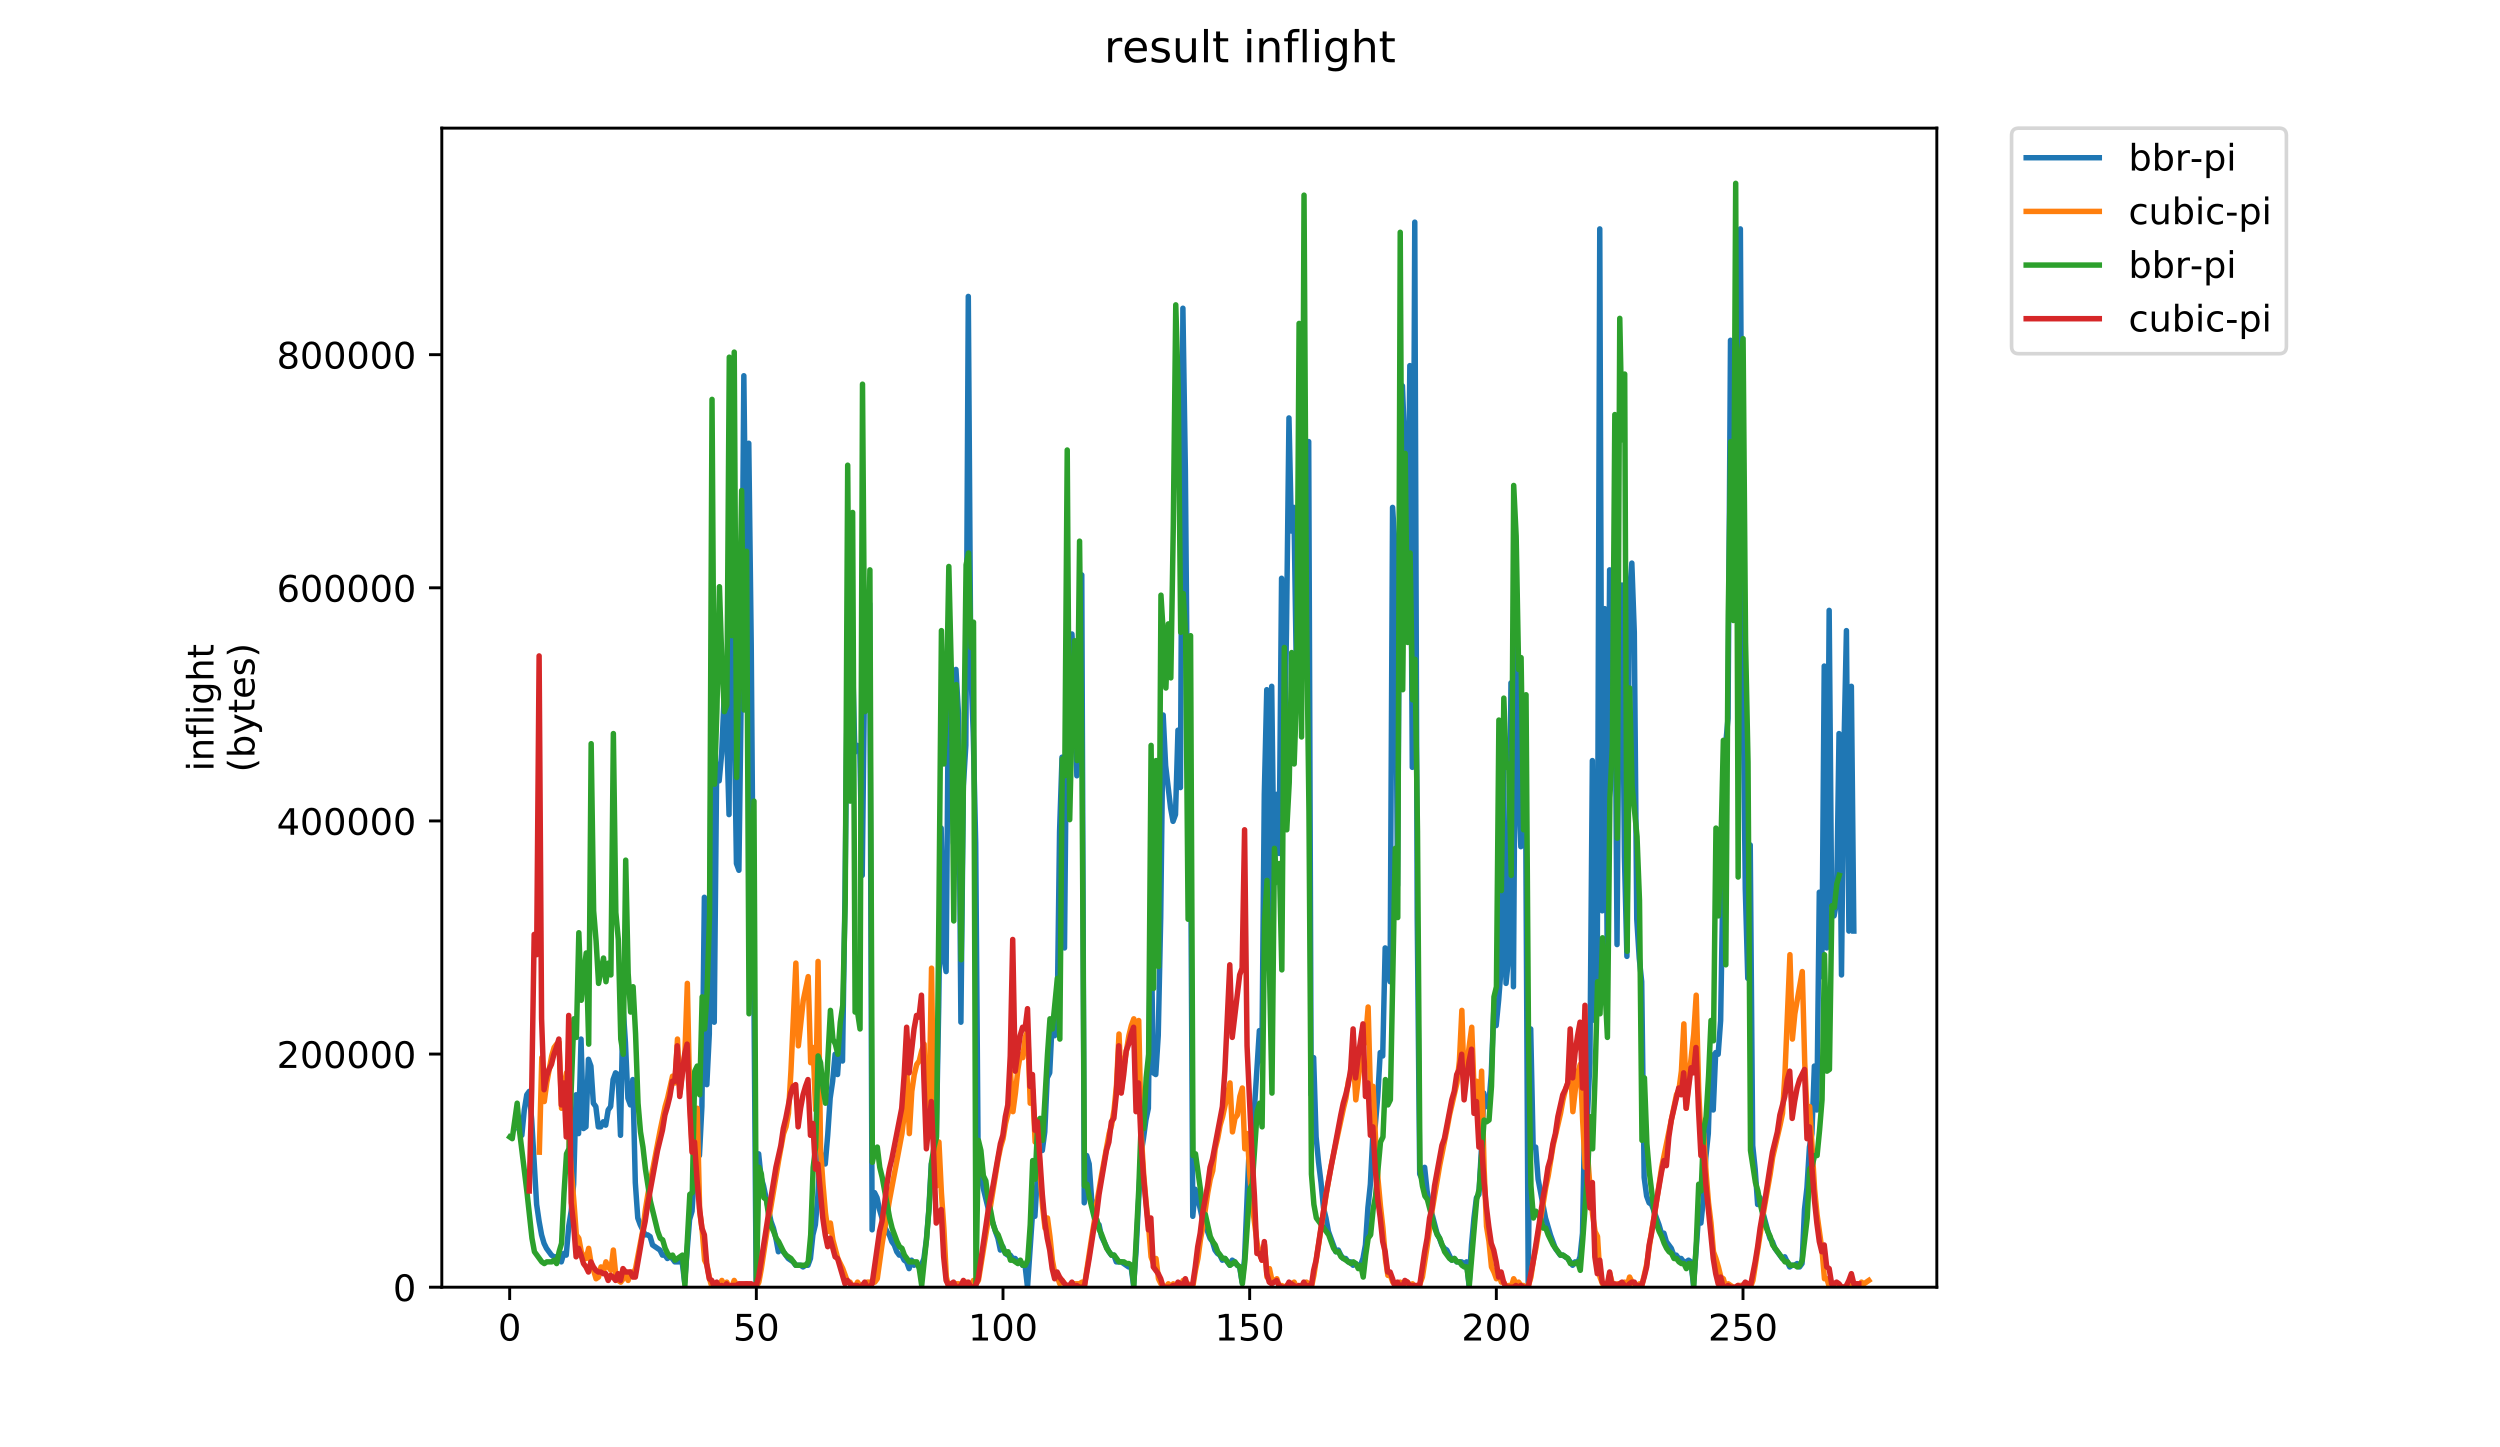 <?xml version="1.0" encoding="utf-8" standalone="no"?>
<!DOCTYPE svg PUBLIC "-//W3C//DTD SVG 1.1//EN"
  "http://www.w3.org/Graphics/SVG/1.1/DTD/svg11.dtd">
<!-- Created with matplotlib (https://matplotlib.org/) -->
<svg height="396pt" version="1.1" viewBox="0 0 684 396" width="684pt" xmlns="http://www.w3.org/2000/svg" xmlns:xlink="http://www.w3.org/1999/xlink">
 <defs>
  <style type="text/css">
*{stroke-linecap:butt;stroke-linejoin:round;}
  </style>
 </defs>
 <g id="figure_1">
  <g id="patch_1">
   <path d="M 0 396 
L 684 396 
L 684 0 
L 0 0 
z
" style="fill:#ffffff;"/>
  </g>
  <g id="axes_1">
   <g id="patch_2">
    <path d="M 120.879 352.174 
L 529.913 352.174 
L 529.913 35.062 
L 120.879 35.062 
z
" style="fill:#ffffff;"/>
   </g>
   <g id="matplotlib.axis_1">
    <g id="xtick_1">
     <g id="line2d_1">
      <defs>
       <path d="M 0 0 
L 0 3.5 
" id="m23bff514a0" style="stroke:#000000;stroke-width:0.8;"/>
      </defs>
      <g>
       <use style="stroke:#000000;stroke-width:0.8;" x="139.447" xlink:href="#m23bff514a0" y="352.174"/>
      </g>
     </g>
     <g id="text_1">
      <!-- 0 -->
      <defs>
       <path d="M 31.781 66.406 
Q 24.172 66.406 20.328 58.906 
Q 16.5 51.422 16.5 36.375 
Q 16.5 21.391 20.328 13.891 
Q 24.172 6.391 31.781 6.391 
Q 39.453 6.391 43.281 13.891 
Q 47.125 21.391 47.125 36.375 
Q 47.125 51.422 43.281 58.906 
Q 39.453 66.406 31.781 66.406 
z
M 31.781 74.219 
Q 44.047 74.219 50.516 64.516 
Q 56.984 54.828 56.984 36.375 
Q 56.984 17.969 50.516 8.266 
Q 44.047 -1.422 31.781 -1.422 
Q 19.531 -1.422 13.062 8.266 
Q 6.594 17.969 6.594 36.375 
Q 6.594 54.828 13.062 64.516 
Q 19.531 74.219 31.781 74.219 
z
" id="DejaVuSans-48"/>
      </defs>
      <g transform="translate(136.266 366.773)scale(0.1 -0.1)">
       <use xlink:href="#DejaVuSans-48"/>
      </g>
     </g>
    </g>
    <g id="xtick_2">
     <g id="line2d_2">
      <g>
       <use style="stroke:#000000;stroke-width:0.8;" x="206.935" xlink:href="#m23bff514a0" y="352.174"/>
      </g>
     </g>
     <g id="text_2">
      <!-- 50 -->
      <defs>
       <path d="M 10.797 72.906 
L 49.516 72.906 
L 49.516 64.594 
L 19.828 64.594 
L 19.828 46.734 
Q 21.969 47.469 24.109 47.828 
Q 26.266 48.188 28.422 48.188 
Q 40.625 48.188 47.75 41.5 
Q 54.891 34.812 54.891 23.391 
Q 54.891 11.625 47.562 5.094 
Q 40.234 -1.422 26.906 -1.422 
Q 22.312 -1.422 17.547 -0.641 
Q 12.797 0.141 7.719 1.703 
L 7.719 11.625 
Q 12.109 9.234 16.797 8.062 
Q 21.484 6.891 26.703 6.891 
Q 35.156 6.891 40.078 11.328 
Q 45.016 15.766 45.016 23.391 
Q 45.016 31 40.078 35.438 
Q 35.156 39.891 26.703 39.891 
Q 22.75 39.891 18.812 39.016 
Q 14.891 38.141 10.797 36.281 
z
" id="DejaVuSans-53"/>
      </defs>
      <g transform="translate(200.572 366.773)scale(0.1 -0.1)">
       <use xlink:href="#DejaVuSans-53"/>
       <use x="63.623" xlink:href="#DejaVuSans-48"/>
      </g>
     </g>
    </g>
    <g id="xtick_3">
     <g id="line2d_3">
      <g>
       <use style="stroke:#000000;stroke-width:0.8;" x="274.422" xlink:href="#m23bff514a0" y="352.174"/>
      </g>
     </g>
     <g id="text_3">
      <!-- 100 -->
      <defs>
       <path d="M 12.406 8.297 
L 28.516 8.297 
L 28.516 63.922 
L 10.984 60.406 
L 10.984 69.391 
L 28.422 72.906 
L 38.281 72.906 
L 38.281 8.297 
L 54.391 8.297 
L 54.391 0 
L 12.406 0 
z
" id="DejaVuSans-49"/>
      </defs>
      <g transform="translate(264.879 366.773)scale(0.1 -0.1)">
       <use xlink:href="#DejaVuSans-49"/>
       <use x="63.623" xlink:href="#DejaVuSans-48"/>
       <use x="127.246" xlink:href="#DejaVuSans-48"/>
      </g>
     </g>
    </g>
    <g id="xtick_4">
     <g id="line2d_4">
      <g>
       <use style="stroke:#000000;stroke-width:0.8;" x="341.91" xlink:href="#m23bff514a0" y="352.174"/>
      </g>
     </g>
     <g id="text_4">
      <!-- 150 -->
      <g transform="translate(332.366 366.773)scale(0.1 -0.1)">
       <use xlink:href="#DejaVuSans-49"/>
       <use x="63.623" xlink:href="#DejaVuSans-53"/>
       <use x="127.246" xlink:href="#DejaVuSans-48"/>
      </g>
     </g>
    </g>
    <g id="xtick_5">
     <g id="line2d_5">
      <g>
       <use style="stroke:#000000;stroke-width:0.8;" x="409.398" xlink:href="#m23bff514a0" y="352.174"/>
      </g>
     </g>
     <g id="text_5">
      <!-- 200 -->
      <defs>
       <path d="M 19.188 8.297 
L 53.609 8.297 
L 53.609 0 
L 7.328 0 
L 7.328 8.297 
Q 12.938 14.109 22.625 23.891 
Q 32.328 33.688 34.812 36.531 
Q 39.547 41.844 41.422 45.531 
Q 43.312 49.219 43.312 52.781 
Q 43.312 58.594 39.234 62.25 
Q 35.156 65.922 28.609 65.922 
Q 23.969 65.922 18.812 64.312 
Q 13.672 62.703 7.812 59.422 
L 7.812 69.391 
Q 13.766 71.781 18.938 73 
Q 24.125 74.219 28.422 74.219 
Q 39.75 74.219 46.484 68.547 
Q 53.219 62.891 53.219 53.422 
Q 53.219 48.922 51.531 44.891 
Q 49.859 40.875 45.406 35.406 
Q 44.188 33.984 37.641 27.219 
Q 31.109 20.453 19.188 8.297 
z
" id="DejaVuSans-50"/>
      </defs>
      <g transform="translate(399.854 366.773)scale(0.1 -0.1)">
       <use xlink:href="#DejaVuSans-50"/>
       <use x="63.623" xlink:href="#DejaVuSans-48"/>
       <use x="127.246" xlink:href="#DejaVuSans-48"/>
      </g>
     </g>
    </g>
    <g id="xtick_6">
     <g id="line2d_6">
      <g>
       <use style="stroke:#000000;stroke-width:0.8;" x="476.886" xlink:href="#m23bff514a0" y="352.174"/>
      </g>
     </g>
     <g id="text_6">
      <!-- 250 -->
      <g transform="translate(467.342 366.773)scale(0.1 -0.1)">
       <use xlink:href="#DejaVuSans-50"/>
       <use x="63.623" xlink:href="#DejaVuSans-53"/>
       <use x="127.246" xlink:href="#DejaVuSans-48"/>
      </g>
     </g>
    </g>
   </g>
   <g id="matplotlib.axis_2">
    <g id="ytick_1">
     <g id="line2d_7">
      <defs>
       <path d="M 0 0 
L -3.5 0 
" id="mdb6182ddc0" style="stroke:#000000;stroke-width:0.8;"/>
      </defs>
      <g>
       <use style="stroke:#000000;stroke-width:0.8;" x="120.879" xlink:href="#mdb6182ddc0" y="352.174"/>
      </g>
     </g>
     <g id="text_7">
      <!-- 0 -->
      <g transform="translate(107.516 355.973)scale(0.1 -0.1)">
       <use xlink:href="#DejaVuSans-48"/>
      </g>
     </g>
    </g>
    <g id="ytick_2">
     <g id="line2d_8">
      <g>
       <use style="stroke:#000000;stroke-width:0.8;" x="120.879" xlink:href="#mdb6182ddc0" y="288.391"/>
      </g>
     </g>
     <g id="text_8">
      <!-- 200000 -->
      <g transform="translate(75.704 292.19)scale(0.1 -0.1)">
       <use xlink:href="#DejaVuSans-50"/>
       <use x="63.623" xlink:href="#DejaVuSans-48"/>
       <use x="127.246" xlink:href="#DejaVuSans-48"/>
       <use x="190.869" xlink:href="#DejaVuSans-48"/>
       <use x="254.492" xlink:href="#DejaVuSans-48"/>
       <use x="318.115" xlink:href="#DejaVuSans-48"/>
      </g>
     </g>
    </g>
    <g id="ytick_3">
     <g id="line2d_9">
      <g>
       <use style="stroke:#000000;stroke-width:0.8;" x="120.879" xlink:href="#mdb6182ddc0" y="224.608"/>
      </g>
     </g>
     <g id="text_9">
      <!-- 400000 -->
      <defs>
       <path d="M 37.797 64.312 
L 12.891 25.391 
L 37.797 25.391 
z
M 35.203 72.906 
L 47.609 72.906 
L 47.609 25.391 
L 58.016 25.391 
L 58.016 17.188 
L 47.609 17.188 
L 47.609 0 
L 37.797 0 
L 37.797 17.188 
L 4.891 17.188 
L 4.891 26.703 
z
" id="DejaVuSans-52"/>
      </defs>
      <g transform="translate(75.704 228.407)scale(0.1 -0.1)">
       <use xlink:href="#DejaVuSans-52"/>
       <use x="63.623" xlink:href="#DejaVuSans-48"/>
       <use x="127.246" xlink:href="#DejaVuSans-48"/>
       <use x="190.869" xlink:href="#DejaVuSans-48"/>
       <use x="254.492" xlink:href="#DejaVuSans-48"/>
       <use x="318.115" xlink:href="#DejaVuSans-48"/>
      </g>
     </g>
    </g>
    <g id="ytick_4">
     <g id="line2d_10">
      <g>
       <use style="stroke:#000000;stroke-width:0.8;" x="120.879" xlink:href="#mdb6182ddc0" y="160.824"/>
      </g>
     </g>
     <g id="text_10">
      <!-- 600000 -->
      <defs>
       <path d="M 33.016 40.375 
Q 26.375 40.375 22.484 35.828 
Q 18.609 31.297 18.609 23.391 
Q 18.609 15.531 22.484 10.953 
Q 26.375 6.391 33.016 6.391 
Q 39.656 6.391 43.531 10.953 
Q 47.406 15.531 47.406 23.391 
Q 47.406 31.297 43.531 35.828 
Q 39.656 40.375 33.016 40.375 
z
M 52.594 71.297 
L 52.594 62.312 
Q 48.875 64.062 45.094 64.984 
Q 41.312 65.922 37.594 65.922 
Q 27.828 65.922 22.672 59.328 
Q 17.531 52.734 16.797 39.406 
Q 19.672 43.656 24.016 45.922 
Q 28.375 48.188 33.594 48.188 
Q 44.578 48.188 50.953 41.516 
Q 57.328 34.859 57.328 23.391 
Q 57.328 12.156 50.688 5.359 
Q 44.047 -1.422 33.016 -1.422 
Q 20.359 -1.422 13.672 8.266 
Q 6.984 17.969 6.984 36.375 
Q 6.984 53.656 15.188 63.938 
Q 23.391 74.219 37.203 74.219 
Q 40.922 74.219 44.703 73.484 
Q 48.484 72.75 52.594 71.297 
z
" id="DejaVuSans-54"/>
      </defs>
      <g transform="translate(75.704 164.624)scale(0.1 -0.1)">
       <use xlink:href="#DejaVuSans-54"/>
       <use x="63.623" xlink:href="#DejaVuSans-48"/>
       <use x="127.246" xlink:href="#DejaVuSans-48"/>
       <use x="190.869" xlink:href="#DejaVuSans-48"/>
       <use x="254.492" xlink:href="#DejaVuSans-48"/>
       <use x="318.115" xlink:href="#DejaVuSans-48"/>
      </g>
     </g>
    </g>
    <g id="ytick_5">
     <g id="line2d_11">
      <g>
       <use style="stroke:#000000;stroke-width:0.8;" x="120.879" xlink:href="#mdb6182ddc0" y="97.041"/>
      </g>
     </g>
     <g id="text_11">
      <!-- 800000 -->
      <defs>
       <path d="M 31.781 34.625 
Q 24.75 34.625 20.719 30.859 
Q 16.703 27.094 16.703 20.516 
Q 16.703 13.922 20.719 10.156 
Q 24.75 6.391 31.781 6.391 
Q 38.812 6.391 42.859 10.172 
Q 46.922 13.969 46.922 20.516 
Q 46.922 27.094 42.891 30.859 
Q 38.875 34.625 31.781 34.625 
z
M 21.922 38.812 
Q 15.578 40.375 12.031 44.719 
Q 8.5 49.078 8.5 55.328 
Q 8.5 64.062 14.719 69.141 
Q 20.953 74.219 31.781 74.219 
Q 42.672 74.219 48.875 69.141 
Q 55.078 64.062 55.078 55.328 
Q 55.078 49.078 51.531 44.719 
Q 48 40.375 41.703 38.812 
Q 48.828 37.156 52.797 32.312 
Q 56.781 27.484 56.781 20.516 
Q 56.781 9.906 50.312 4.234 
Q 43.844 -1.422 31.781 -1.422 
Q 19.734 -1.422 13.25 4.234 
Q 6.781 9.906 6.781 20.516 
Q 6.781 27.484 10.781 32.312 
Q 14.797 37.156 21.922 38.812 
z
M 18.312 54.391 
Q 18.312 48.734 21.844 45.562 
Q 25.391 42.391 31.781 42.391 
Q 38.141 42.391 41.719 45.562 
Q 45.312 48.734 45.312 54.391 
Q 45.312 60.062 41.719 63.234 
Q 38.141 66.406 31.781 66.406 
Q 25.391 66.406 21.844 63.234 
Q 18.312 60.062 18.312 54.391 
z
" id="DejaVuSans-56"/>
      </defs>
      <g transform="translate(75.704 100.84)scale(0.1 -0.1)">
       <use xlink:href="#DejaVuSans-56"/>
       <use x="63.623" xlink:href="#DejaVuSans-48"/>
       <use x="127.246" xlink:href="#DejaVuSans-48"/>
       <use x="190.869" xlink:href="#DejaVuSans-48"/>
       <use x="254.492" xlink:href="#DejaVuSans-48"/>
       <use x="318.115" xlink:href="#DejaVuSans-48"/>
      </g>
     </g>
    </g>
    <g id="text_12">
     <!-- inflight -->
     <defs>
      <path d="M 9.422 54.688 
L 18.406 54.688 
L 18.406 0 
L 9.422 0 
z
M 9.422 75.984 
L 18.406 75.984 
L 18.406 64.594 
L 9.422 64.594 
z
" id="DejaVuSans-105"/>
      <path d="M 54.891 33.016 
L 54.891 0 
L 45.906 0 
L 45.906 32.719 
Q 45.906 40.484 42.875 44.328 
Q 39.844 48.188 33.797 48.188 
Q 26.516 48.188 22.312 43.547 
Q 18.109 38.922 18.109 30.906 
L 18.109 0 
L 9.078 0 
L 9.078 54.688 
L 18.109 54.688 
L 18.109 46.188 
Q 21.344 51.125 25.703 53.562 
Q 30.078 56 35.797 56 
Q 45.219 56 50.047 50.172 
Q 54.891 44.344 54.891 33.016 
z
" id="DejaVuSans-110"/>
      <path d="M 37.109 75.984 
L 37.109 68.5 
L 28.516 68.5 
Q 23.688 68.5 21.797 66.547 
Q 19.922 64.594 19.922 59.516 
L 19.922 54.688 
L 34.719 54.688 
L 34.719 47.703 
L 19.922 47.703 
L 19.922 0 
L 10.891 0 
L 10.891 47.703 
L 2.297 47.703 
L 2.297 54.688 
L 10.891 54.688 
L 10.891 58.5 
Q 10.891 67.625 15.141 71.797 
Q 19.391 75.984 28.609 75.984 
z
" id="DejaVuSans-102"/>
      <path d="M 9.422 75.984 
L 18.406 75.984 
L 18.406 0 
L 9.422 0 
z
" id="DejaVuSans-108"/>
      <path d="M 45.406 27.984 
Q 45.406 37.75 41.375 43.109 
Q 37.359 48.484 30.078 48.484 
Q 22.859 48.484 18.828 43.109 
Q 14.797 37.75 14.797 27.984 
Q 14.797 18.266 18.828 12.891 
Q 22.859 7.516 30.078 7.516 
Q 37.359 7.516 41.375 12.891 
Q 45.406 18.266 45.406 27.984 
z
M 54.391 6.781 
Q 54.391 -7.172 48.188 -13.984 
Q 42 -20.797 29.203 -20.797 
Q 24.469 -20.797 20.266 -20.094 
Q 16.062 -19.391 12.109 -17.922 
L 12.109 -9.188 
Q 16.062 -11.328 19.922 -12.344 
Q 23.781 -13.375 27.781 -13.375 
Q 36.625 -13.375 41.016 -8.766 
Q 45.406 -4.156 45.406 5.172 
L 45.406 9.625 
Q 42.625 4.781 38.281 2.391 
Q 33.938 0 27.875 0 
Q 17.828 0 11.672 7.656 
Q 5.516 15.328 5.516 27.984 
Q 5.516 40.672 11.672 48.328 
Q 17.828 56 27.875 56 
Q 33.938 56 38.281 53.609 
Q 42.625 51.219 45.406 46.391 
L 45.406 54.688 
L 54.391 54.688 
z
" id="DejaVuSans-103"/>
      <path d="M 54.891 33.016 
L 54.891 0 
L 45.906 0 
L 45.906 32.719 
Q 45.906 40.484 42.875 44.328 
Q 39.844 48.188 33.797 48.188 
Q 26.516 48.188 22.312 43.547 
Q 18.109 38.922 18.109 30.906 
L 18.109 0 
L 9.078 0 
L 9.078 75.984 
L 18.109 75.984 
L 18.109 46.188 
Q 21.344 51.125 25.703 53.562 
Q 30.078 56 35.797 56 
Q 45.219 56 50.047 50.172 
Q 54.891 44.344 54.891 33.016 
z
" id="DejaVuSans-104"/>
      <path d="M 18.312 70.219 
L 18.312 54.688 
L 36.812 54.688 
L 36.812 47.703 
L 18.312 47.703 
L 18.312 18.016 
Q 18.312 11.328 20.141 9.422 
Q 21.969 7.516 27.594 7.516 
L 36.812 7.516 
L 36.812 0 
L 27.594 0 
Q 17.188 0 13.234 3.875 
Q 9.281 7.766 9.281 18.016 
L 9.281 47.703 
L 2.688 47.703 
L 2.688 54.688 
L 9.281 54.688 
L 9.281 70.219 
z
" id="DejaVuSans-116"/>
     </defs>
     <g transform="translate(58.426 211.018)rotate(-90)scale(0.1 -0.1)">
      <use xlink:href="#DejaVuSans-105"/>
      <use x="27.783" xlink:href="#DejaVuSans-110"/>
      <use x="91.162" xlink:href="#DejaVuSans-102"/>
      <use x="126.367" xlink:href="#DejaVuSans-108"/>
      <use x="154.15" xlink:href="#DejaVuSans-105"/>
      <use x="181.934" xlink:href="#DejaVuSans-103"/>
      <use x="245.41" xlink:href="#DejaVuSans-104"/>
      <use x="308.789" xlink:href="#DejaVuSans-116"/>
     </g>
     <!-- (bytes) -->
     <defs>
      <path d="M 31 75.875 
Q 24.469 64.656 21.281 53.656 
Q 18.109 42.672 18.109 31.391 
Q 18.109 20.125 21.312 9.062 
Q 24.516 -2 31 -13.188 
L 23.188 -13.188 
Q 15.875 -1.703 12.234 9.375 
Q 8.594 20.453 8.594 31.391 
Q 8.594 42.281 12.203 53.312 
Q 15.828 64.359 23.188 75.875 
z
" id="DejaVuSans-40"/>
      <path d="M 48.688 27.297 
Q 48.688 37.203 44.609 42.844 
Q 40.531 48.484 33.406 48.484 
Q 26.266 48.484 22.188 42.844 
Q 18.109 37.203 18.109 27.297 
Q 18.109 17.391 22.188 11.75 
Q 26.266 6.109 33.406 6.109 
Q 40.531 6.109 44.609 11.75 
Q 48.688 17.391 48.688 27.297 
z
M 18.109 46.391 
Q 20.953 51.266 25.266 53.625 
Q 29.594 56 35.594 56 
Q 45.562 56 51.781 48.094 
Q 58.016 40.188 58.016 27.297 
Q 58.016 14.406 51.781 6.484 
Q 45.562 -1.422 35.594 -1.422 
Q 29.594 -1.422 25.266 0.953 
Q 20.953 3.328 18.109 8.203 
L 18.109 0 
L 9.078 0 
L 9.078 75.984 
L 18.109 75.984 
z
" id="DejaVuSans-98"/>
      <path d="M 32.172 -5.078 
Q 28.375 -14.844 24.75 -17.812 
Q 21.141 -20.797 15.094 -20.797 
L 7.906 -20.797 
L 7.906 -13.281 
L 13.188 -13.281 
Q 16.891 -13.281 18.938 -11.516 
Q 21 -9.766 23.484 -3.219 
L 25.094 0.875 
L 2.984 54.688 
L 12.5 54.688 
L 29.594 11.922 
L 46.688 54.688 
L 56.203 54.688 
z
" id="DejaVuSans-121"/>
      <path d="M 56.203 29.594 
L 56.203 25.203 
L 14.891 25.203 
Q 15.484 15.922 20.484 11.062 
Q 25.484 6.203 34.422 6.203 
Q 39.594 6.203 44.453 7.469 
Q 49.312 8.734 54.109 11.281 
L 54.109 2.781 
Q 49.266 0.734 44.188 -0.344 
Q 39.109 -1.422 33.891 -1.422 
Q 20.797 -1.422 13.156 6.188 
Q 5.516 13.812 5.516 26.812 
Q 5.516 40.234 12.766 48.109 
Q 20.016 56 32.328 56 
Q 43.359 56 49.781 48.891 
Q 56.203 41.797 56.203 29.594 
z
M 47.219 32.234 
Q 47.125 39.594 43.094 43.984 
Q 39.062 48.391 32.422 48.391 
Q 24.906 48.391 20.391 44.141 
Q 15.875 39.891 15.188 32.172 
z
" id="DejaVuSans-101"/>
      <path d="M 44.281 53.078 
L 44.281 44.578 
Q 40.484 46.531 36.375 47.5 
Q 32.281 48.484 27.875 48.484 
Q 21.188 48.484 17.844 46.438 
Q 14.5 44.391 14.5 40.281 
Q 14.5 37.156 16.891 35.375 
Q 19.281 33.594 26.516 31.984 
L 29.594 31.297 
Q 39.156 29.25 43.188 25.516 
Q 47.219 21.781 47.219 15.094 
Q 47.219 7.469 41.188 3.016 
Q 35.156 -1.422 24.609 -1.422 
Q 20.219 -1.422 15.453 -0.562 
Q 10.688 0.297 5.422 2 
L 5.422 11.281 
Q 10.406 8.688 15.234 7.391 
Q 20.062 6.109 24.812 6.109 
Q 31.156 6.109 34.562 8.281 
Q 37.984 10.453 37.984 14.406 
Q 37.984 18.062 35.516 20.016 
Q 33.062 21.969 24.703 23.781 
L 21.578 24.516 
Q 13.234 26.266 9.516 29.906 
Q 5.812 33.547 5.812 39.891 
Q 5.812 47.609 11.281 51.797 
Q 16.75 56 26.812 56 
Q 31.781 56 36.172 55.266 
Q 40.578 54.547 44.281 53.078 
z
" id="DejaVuSans-115"/>
      <path d="M 8.016 75.875 
L 15.828 75.875 
Q 23.141 64.359 26.781 53.312 
Q 30.422 42.281 30.422 31.391 
Q 30.422 20.453 26.781 9.375 
Q 23.141 -1.703 15.828 -13.188 
L 8.016 -13.188 
Q 14.5 -2 17.703 9.062 
Q 20.906 20.125 20.906 31.391 
Q 20.906 42.672 17.703 53.656 
Q 14.5 64.656 8.016 75.875 
z
" id="DejaVuSans-41"/>
     </defs>
     <g transform="translate(69.624 211.295)rotate(-90)scale(0.1 -0.1)">
      <use xlink:href="#DejaVuSans-40"/>
      <use x="39.014" xlink:href="#DejaVuSans-98"/>
      <use x="102.49" xlink:href="#DejaVuSans-121"/>
      <use x="161.67" xlink:href="#DejaVuSans-116"/>
      <use x="200.879" xlink:href="#DejaVuSans-101"/>
      <use x="262.402" xlink:href="#DejaVuSans-115"/>
      <use x="314.502" xlink:href="#DejaVuSans-41"/>
     </g>
    </g>
   </g>
   <g id="line2d_12">
    <path clip-path="url(#pb53f560f35)" d="M 142.099 309.228 
L 142.774 310.613 
L 143.449 303.686 
L 144.124 299.53 
L 144.799 298.606 
L 145.473 306.457 
L 146.823 329.546 
L 147.498 334.164 
L 148.173 337.859 
L 148.848 340.168 
L 149.523 341.553 
L 150.872 343.4 
L 151.547 343.862 
L 152.222 343.862 
L 152.897 344.324 
L 153.572 345.247 
L 154.247 342.938 
L 154.922 343.4 
L 155.597 335.55 
L 156.271 331.394 
L 156.946 324.005 
L 157.621 299.53 
L 158.296 310.151 
L 158.971 284.291 
L 159.646 308.766 
L 160.321 308.304 
L 160.996 289.832 
L 161.67 291.68 
L 162.345 301.839 
L 163.02 302.763 
L 163.695 308.304 
L 164.37 308.304 
L 165.045 306.919 
L 165.72 307.842 
L 166.395 303.686 
L 167.07 302.763 
L 167.744 295.374 
L 168.419 293.527 
L 169.094 293.989 
L 169.769 310.613 
L 170.444 275.055 
L 171.119 285.215 
L 171.794 300.454 
L 172.469 302.301 
L 173.143 295.374 
L 173.818 323.543 
L 174.493 333.241 
L 175.168 335.088 
L 176.518 337.859 
L 177.193 337.859 
L 177.868 338.32 
L 178.542 340.629 
L 180.567 342.015 
L 181.242 343.4 
L 181.917 343.4 
L 182.592 344.324 
L 183.267 343.862 
L 183.941 344.324 
L 184.616 345.247 
L 186.641 345.247 
L 187.316 350.789 
L 188.666 333.703 
L 189.34 331.394 
L 190.015 320.311 
L 190.69 314.307 
L 191.365 316.154 
L 192.04 302.763 
L 192.715 245.501 
L 193.39 296.759 
L 194.065 282.906 
L 194.739 170.229 
L 195.414 279.673 
L 196.089 209.019 
L 196.764 213.637 
L 197.439 206.248 
L 198.114 191.009 
L 198.789 199.321 
L 199.464 222.873 
L 200.139 116.661 
L 200.813 191.471 
L 201.488 236.265 
L 202.163 238.112 
L 202.838 186.853 
L 203.513 102.807 
L 204.188 161.455 
L 204.863 121.279 
L 205.538 176.694 
L 206.887 351.712 
L 207.562 315.693 
L 208.237 322.158 
L 208.912 324.467 
L 210.937 334.164 
L 211.611 336.011 
L 212.286 338.782 
L 212.961 342.477 
L 213.636 341.553 
L 215.661 344.324 
L 217.01 345.247 
L 217.685 346.171 
L 219.035 346.171 
L 219.71 346.633 
L 220.385 346.171 
L 221.06 346.171 
L 221.735 344.324 
L 222.409 337.859 
L 223.084 335.088 
L 223.759 327.237 
L 224.434 315.231 
L 225.109 317.54 
L 225.784 318.463 
L 226.459 310.613 
L 227.134 300.454 
L 227.808 295.836 
L 228.483 288.447 
L 229.158 293.989 
L 229.833 284.291 
L 230.508 290.294 
L 231.183 245.501 
L 231.858 182.235 
L 232.533 184.082 
L 233.208 178.079 
L 233.882 205.787 
L 234.557 203.939 
L 235.232 204.401 
L 235.907 239.497 
L 236.582 181.773 
L 237.257 185.93 
L 237.932 165.149 
L 238.607 336.473 
L 239.281 326.314 
L 239.956 327.699 
L 240.631 330.932 
L 241.981 335.55 
L 242.656 336.935 
L 243.331 337.859 
L 244.006 339.706 
L 244.68 340.629 
L 245.355 342.477 
L 246.03 343.4 
L 246.705 343.4 
L 247.38 344.786 
L 248.055 345.247 
L 248.73 347.094 
L 249.405 344.786 
L 250.079 346.171 
L 250.754 345.709 
L 251.429 346.171 
L 252.104 346.171 
L 252.779 344.324 
L 253.454 339.244 
L 254.129 330.932 
L 254.804 318.463 
L 255.478 316.616 
L 256.153 311.998 
L 256.828 275.517 
L 257.503 226.567 
L 258.178 261.663 
L 258.853 265.819 
L 259.528 183.621 
L 260.203 187.315 
L 260.877 230.723 
L 261.552 183.159 
L 262.227 195.165 
L 262.902 279.673 
L 263.577 215.022 
L 264.252 203.939 
L 264.927 81.103 
L 265.602 182.235 
L 266.277 200.707 
L 266.951 230.723 
L 267.626 317.54 
L 268.301 320.311 
L 268.976 324.929 
L 270.326 330.47 
L 271.001 334.164 
L 271.676 334.626 
L 272.35 336.935 
L 273.025 338.782 
L 273.7 342.015 
L 274.375 341.091 
L 275.05 342.938 
L 275.725 343.4 
L 276.4 343.4 
L 277.075 344.324 
L 277.749 344.324 
L 278.424 345.247 
L 279.099 345.247 
L 279.774 346.171 
L 280.449 346.171 
L 281.124 352.174 
L 282.474 332.317 
L 283.148 332.779 
L 283.823 321.696 
L 284.498 312.46 
L 285.173 314.769 
L 285.848 309.689 
L 286.523 294.912 
L 287.198 293.527 
L 287.873 279.673 
L 288.547 283.367 
L 289.222 279.673 
L 289.897 227.491 
L 290.572 207.172 
L 291.247 259.354 
L 291.922 185.468 
L 292.597 204.863 
L 293.272 173.461 
L 293.946 184.082 
L 294.621 212.252 
L 295.296 176.694 
L 295.971 157.298 
L 296.646 329.085 
L 297.321 316.154 
L 297.996 318.463 
L 298.671 328.161 
L 299.346 329.546 
L 300.02 335.55 
L 300.695 335.088 
L 301.37 338.32 
L 303.395 342.477 
L 304.07 343.4 
L 304.745 343.4 
L 305.419 345.247 
L 306.769 345.247 
L 308.794 346.633 
L 309.469 346.633 
L 310.144 351.712 
L 310.818 342.477 
L 312.168 315.693 
L 312.843 311.537 
L 313.518 306.457 
L 314.193 303.224 
L 314.868 247.809 
L 315.543 293.527 
L 316.217 293.989 
L 316.892 283.367 
L 317.567 251.042 
L 318.242 195.627 
L 318.917 209.481 
L 320.267 221.026 
L 320.942 224.72 
L 321.616 222.873 
L 322.291 199.783 
L 322.966 215.484 
L 323.641 84.336 
L 324.316 128.667 
L 324.991 209.019 
L 325.666 214.561 
L 326.341 332.779 
L 327.015 325.39 
L 327.69 327.699 
L 329.04 333.703 
L 329.715 334.626 
L 330.39 336.935 
L 331.065 338.782 
L 331.74 339.706 
L 332.415 342.015 
L 333.089 342.938 
L 333.764 343.4 
L 334.439 344.786 
L 335.114 344.324 
L 336.464 346.171 
L 337.139 344.786 
L 337.814 345.247 
L 338.488 346.171 
L 339.163 346.633 
L 339.838 350.789 
L 340.513 344.324 
L 341.863 311.998 
L 342.538 310.151 
L 343.213 303.224 
L 344.562 281.982 
L 345.237 290.294 
L 345.912 217.331 
L 346.587 188.7 
L 347.262 254.275 
L 347.937 187.777 
L 348.612 241.806 
L 349.286 217.331 
L 349.961 233.494 
L 350.636 158.222 
L 351.311 214.099 
L 351.986 172.076 
L 352.661 114.352 
L 353.336 145.292 
L 354.011 138.827 
L 354.685 183.621 
L 355.36 160.069 
L 356.035 182.697 
L 356.71 153.604 
L 357.385 145.754 
L 358.06 120.817 
L 358.735 299.53 
L 359.41 289.371 
L 360.084 311.075 
L 360.759 318.002 
L 361.434 323.543 
L 362.109 330.47 
L 362.784 333.241 
L 363.459 336.935 
L 365.484 342.477 
L 366.158 342.015 
L 366.833 343.4 
L 367.508 344.324 
L 368.183 344.324 
L 368.858 345.247 
L 369.533 345.247 
L 370.208 346.171 
L 370.883 345.709 
L 371.557 346.171 
L 372.232 346.171 
L 372.907 344.324 
L 373.582 340.629 
L 374.257 330.47 
L 374.932 324.005 
L 375.607 310.613 
L 376.282 307.842 
L 376.956 299.992 
L 377.631 287.985 
L 378.306 288.909 
L 378.981 259.354 
L 379.656 265.358 
L 380.331 268.59 
L 381.006 138.827 
L 381.681 149.448 
L 382.355 242.268 
L 383.03 138.827 
L 383.705 105.578 
L 384.38 123.126 
L 385.055 169.767 
L 385.73 100.036 
L 386.405 209.943 
L 387.08 60.784 
L 387.754 251.042 
L 388.429 321.234 
L 389.104 322.62 
L 389.779 319.387 
L 390.454 325.852 
L 391.129 329.546 
L 393.153 337.397 
L 393.828 338.782 
L 394.503 340.629 
L 395.178 341.553 
L 395.853 342.015 
L 397.203 344.786 
L 397.878 344.324 
L 398.553 345.247 
L 399.902 345.247 
L 400.577 345.709 
L 401.252 345.247 
L 401.927 351.712 
L 402.602 340.629 
L 403.277 333.241 
L 403.952 327.699 
L 404.626 326.776 
L 405.301 314.769 
L 405.976 299.068 
L 406.651 302.763 
L 407.326 302.301 
L 408.001 293.989 
L 408.676 276.902 
L 409.351 280.597 
L 410.025 273.67 
L 410.7 264.896 
L 411.375 208.095 
L 412.05 269.052 
L 412.725 262.125 
L 413.4 186.853 
L 414.075 269.975 
L 414.75 167.92 
L 415.424 214.561 
L 416.099 231.647 
L 416.774 195.165 
L 417.449 227.029 
L 418.124 351.712 
L 418.799 281.52 
L 419.474 313.846 
L 420.149 313.846 
L 420.823 322.62 
L 422.848 333.241 
L 424.198 337.859 
L 425.548 341.553 
L 426.897 343.4 
L 427.572 343.4 
L 428.922 344.324 
L 430.272 346.171 
L 430.947 345.247 
L 431.622 345.709 
L 432.296 343.862 
L 432.971 337.397 
L 433.646 301.839 
L 434.321 305.533 
L 434.996 290.756 
L 435.671 208.095 
L 436.346 279.211 
L 437.021 261.663 
L 437.695 62.631 
L 438.37 249.195 
L 439.045 166.534 
L 439.72 259.354 
L 440.395 155.913 
L 441.07 201.63 
L 441.745 164.225 
L 442.42 258.431 
L 443.094 165.611 
L 443.769 160.069 
L 444.444 234.418 
L 445.119 261.663 
L 445.794 162.84 
L 446.469 154.066 
L 447.144 172.999 
L 447.819 251.504 
L 448.493 262.125 
L 449.168 268.59 
L 449.843 322.158 
L 450.518 327.237 
L 451.193 329.085 
L 451.868 329.546 
L 453.892 335.088 
L 454.567 337.397 
L 455.242 337.397 
L 455.917 339.706 
L 457.267 341.553 
L 457.942 343.4 
L 458.617 343.4 
L 459.291 344.324 
L 459.966 344.324 
L 460.641 345.247 
L 461.316 345.247 
L 461.991 344.786 
L 462.666 345.247 
L 463.341 351.712 
L 464.691 333.241 
L 465.365 334.626 
L 466.04 328.161 
L 466.715 316.616 
L 467.39 310.151 
L 468.065 288.447 
L 468.74 303.686 
L 469.415 287.985 
L 470.09 288.447 
L 470.764 279.211 
L 471.439 238.112 
L 472.114 203.939 
L 472.789 196.551 
L 473.464 93.11 
L 474.814 157.76 
L 475.489 84.336 
L 476.163 62.631 
L 476.838 183.159 
L 477.513 243.192 
L 478.188 267.666 
L 478.863 231.185 
L 479.538 313.384 
L 480.213 319.849 
L 480.888 329.546 
L 481.562 327.699 
L 482.237 331.394 
L 483.587 336.473 
L 484.262 338.782 
L 484.937 339.706 
L 485.612 341.553 
L 487.636 344.324 
L 488.311 343.862 
L 489.661 346.633 
L 490.336 346.171 
L 491.011 346.171 
L 491.686 345.709 
L 492.36 346.633 
L 493.035 345.709 
L 493.71 330.932 
L 494.385 324.929 
L 495.06 313.846 
L 495.735 310.151 
L 496.41 291.68 
L 497.085 303.686 
L 497.76 244.115 
L 498.434 267.205 
L 499.109 182.235 
L 499.784 259.354 
L 500.459 166.996 
L 501.134 246.424 
L 501.809 250.58 
L 502.484 246.886 
L 503.159 200.707 
L 503.833 266.743 
L 504.508 204.401 
L 505.183 172.538 
L 505.858 254.736 
L 506.533 187.777 
L 507.208 254.736 
L 507.208 254.736 
" style="fill:none;stroke:#1f77b4;stroke-linecap:square;stroke-width:1.5;"/>
   </g>
   <g id="line2d_13">
    <path clip-path="url(#pb53f560f35)" d="M 147.561 315.231 
L 148.236 289.371 
L 148.911 301.377 
L 149.586 296.297 
L 150.936 288.909 
L 151.611 286.6 
L 152.286 285.676 
L 152.961 285.215 
L 153.635 303.224 
L 154.31 297.221 
L 154.985 293.527 
L 155.66 311.075 
L 156.335 320.772 
L 157.01 328.623 
L 157.685 337.859 
L 158.36 338.782 
L 159.034 342.477 
L 159.709 343.862 
L 160.384 344.324 
L 161.059 341.553 
L 161.734 345.709 
L 162.409 347.556 
L 163.084 349.865 
L 163.759 349.403 
L 164.433 346.633 
L 165.108 348.018 
L 165.783 345.247 
L 166.458 346.633 
L 167.133 347.556 
L 167.808 342.015 
L 168.483 348.942 
L 169.158 350.327 
L 169.832 350.789 
L 170.507 349.865 
L 171.182 348.018 
L 171.857 350.327 
L 172.532 348.018 
L 173.207 348.48 
L 173.882 347.094 
L 175.906 336.473 
L 176.581 330.932 
L 177.256 326.776 
L 178.606 319.849 
L 180.63 309.228 
L 181.98 302.763 
L 182.655 300.454 
L 184.005 294.45 
L 184.68 296.297 
L 185.355 284.291 
L 186.03 299.068 
L 186.704 293.065 
L 187.379 288.447 
L 188.054 269.052 
L 188.729 300.915 
L 189.404 314.769 
L 190.079 312.46 
L 190.754 303.224 
L 191.429 331.394 
L 192.103 336.473 
L 192.778 344.786 
L 193.453 346.171 
L 194.128 349.865 
L 194.803 352.174 
L 195.478 351.712 
L 196.153 352.174 
L 196.828 351.712 
L 197.502 350.327 
L 198.177 352.174 
L 198.852 350.789 
L 199.527 352.174 
L 200.202 352.174 
L 200.877 350.327 
L 201.552 351.712 
L 202.227 352.174 
L 202.901 352.174 
L 204.251 351.251 
L 204.926 352.174 
L 205.601 352.174 
L 206.276 351.712 
L 206.951 352.174 
L 207.626 350.789 
L 208.3 347.094 
L 210.325 333.703 
L 213.025 317.54 
L 214.374 310.151 
L 215.049 308.304 
L 215.724 304.61 
L 216.399 293.065 
L 217.749 263.51 
L 218.424 286.138 
L 219.773 273.67 
L 221.123 267.205 
L 221.798 290.756 
L 222.473 286.6 
L 223.148 303.686 
L 223.823 263.049 
L 224.498 314.307 
L 225.172 324.005 
L 225.847 331.855 
L 226.522 336.935 
L 227.197 334.626 
L 227.872 339.244 
L 229.222 344.324 
L 230.571 347.094 
L 231.921 350.789 
L 232.596 350.789 
L 233.271 352.174 
L 233.946 352.174 
L 234.621 350.789 
L 235.296 351.712 
L 235.97 351.712 
L 237.32 350.789 
L 239.345 350.789 
L 240.02 349.865 
L 241.369 340.168 
L 243.394 328.161 
L 246.768 310.151 
L 247.443 304.61 
L 248.118 293.065 
L 248.793 310.151 
L 249.468 298.606 
L 250.143 293.989 
L 250.818 291.218 
L 251.493 290.294 
L 252.168 287.523 
L 252.842 285.676 
L 253.517 307.842 
L 254.192 302.763 
L 254.867 264.896 
L 255.542 313.384 
L 256.217 324.467 
L 256.892 312.46 
L 257.567 326.314 
L 258.241 336.011 
L 258.916 349.403 
L 259.591 352.174 
L 260.266 351.251 
L 262.291 351.251 
L 262.966 352.174 
L 263.64 352.174 
L 264.315 350.789 
L 264.99 352.174 
L 265.665 351.712 
L 266.34 350.327 
L 267.015 351.251 
L 267.69 350.327 
L 273.089 317.078 
L 273.764 313.846 
L 274.438 311.537 
L 275.113 307.38 
L 275.788 304.61 
L 276.463 293.065 
L 277.138 304.148 
L 277.813 299.068 
L 278.488 292.603 
L 279.163 288.447 
L 279.837 289.371 
L 280.512 283.829 
L 281.187 281.982 
L 281.862 301.839 
L 282.537 298.145 
L 283.212 312.46 
L 283.887 306.457 
L 284.562 321.234 
L 285.237 330.008 
L 285.911 336.011 
L 286.586 333.241 
L 287.261 338.32 
L 287.936 344.786 
L 288.611 348.48 
L 289.286 349.403 
L 289.961 351.251 
L 290.636 350.327 
L 291.985 352.174 
L 292.66 352.174 
L 293.335 351.251 
L 295.36 351.251 
L 296.035 350.789 
L 296.709 351.712 
L 298.734 338.32 
L 299.409 334.164 
L 300.084 329.085 
L 301.434 321.234 
L 303.458 310.151 
L 304.133 307.842 
L 304.808 303.686 
L 305.483 296.759 
L 306.158 282.906 
L 306.833 298.145 
L 307.507 291.68 
L 308.857 283.367 
L 309.532 280.597 
L 310.207 278.749 
L 310.882 299.992 
L 311.557 279.211 
L 312.232 310.151 
L 312.906 321.234 
L 313.581 329.085 
L 314.256 335.55 
L 314.931 343.862 
L 315.606 345.709 
L 316.281 344.324 
L 316.956 349.865 
L 317.631 351.251 
L 318.306 352.174 
L 318.98 352.174 
L 319.655 351.251 
L 320.33 352.174 
L 321.005 351.251 
L 322.355 352.174 
L 323.03 352.174 
L 323.705 350.327 
L 325.054 351.251 
L 325.729 352.174 
L 326.404 351.712 
L 327.079 347.556 
L 327.754 344.324 
L 328.429 339.244 
L 329.104 335.55 
L 330.453 326.314 
L 331.128 322.62 
L 331.803 320.311 
L 332.478 314.307 
L 333.153 311.537 
L 333.828 307.842 
L 334.503 305.533 
L 336.527 296.297 
L 337.202 309.689 
L 337.877 305.995 
L 338.552 305.072 
L 339.227 299.992 
L 339.902 297.683 
L 340.576 314.307 
L 341.251 310.151 
L 341.926 321.234 
L 342.601 329.546 
L 343.951 340.168 
L 344.626 342.938 
L 345.301 344.786 
L 345.975 340.629 
L 346.65 349.403 
L 347.325 347.094 
L 348 350.327 
L 348.675 350.327 
L 349.35 349.865 
L 350.025 352.174 
L 350.7 351.712 
L 351.375 352.174 
L 352.724 351.251 
L 353.399 351.712 
L 354.074 350.789 
L 354.749 352.174 
L 356.774 352.174 
L 357.448 350.789 
L 358.123 351.251 
L 358.798 352.174 
L 359.473 348.942 
L 360.823 340.168 
L 362.847 326.776 
L 364.197 318.925 
L 367.572 303.224 
L 368.246 300.454 
L 368.921 295.836 
L 369.596 293.989 
L 370.271 288.909 
L 370.946 300.915 
L 372.296 289.832 
L 372.971 286.138 
L 373.645 283.829 
L 374.32 275.517 
L 374.995 300.454 
L 375.67 297.221 
L 376.345 311.537 
L 377.02 322.62 
L 377.695 330.008 
L 378.37 336.011 
L 379.044 344.324 
L 379.719 348.942 
L 380.394 348.942 
L 381.069 350.789 
L 382.419 351.712 
L 383.094 350.789 
L 383.769 351.251 
L 384.444 352.174 
L 385.118 350.789 
L 385.793 352.174 
L 386.468 351.251 
L 387.143 352.174 
L 387.818 352.174 
L 388.493 351.251 
L 389.168 349.403 
L 390.517 340.629 
L 391.867 330.932 
L 393.892 318.925 
L 395.916 308.766 
L 396.591 305.072 
L 398.616 296.297 
L 399.291 290.294 
L 399.966 276.44 
L 400.641 298.606 
L 401.315 291.218 
L 402.665 281.058 
L 403.34 299.068 
L 404.015 295.836 
L 404.69 310.613 
L 405.365 293.065 
L 406.04 319.387 
L 406.714 335.55 
L 407.389 339.706 
L 408.064 346.633 
L 408.739 348.018 
L 409.414 349.865 
L 410.089 348.942 
L 410.764 350.789 
L 411.439 350.789 
L 412.113 352.174 
L 412.788 351.712 
L 413.463 352.174 
L 414.138 349.865 
L 414.813 351.251 
L 415.488 350.789 
L 416.163 351.712 
L 416.838 351.712 
L 417.513 352.174 
L 418.187 351.712 
L 418.862 349.403 
L 419.537 344.786 
L 420.212 341.553 
L 422.912 324.929 
L 423.586 321.696 
L 424.936 313.384 
L 426.961 304.61 
L 427.636 300.915 
L 428.311 298.145 
L 428.985 296.297 
L 429.66 291.68 
L 430.335 304.148 
L 431.01 298.145 
L 431.685 293.527 
L 432.36 291.218 
L 433.035 306.919 
L 433.71 319.387 
L 434.384 316.154 
L 435.059 325.39 
L 435.734 332.317 
L 436.409 336.935 
L 437.084 338.32 
L 437.759 349.403 
L 438.434 351.251 
L 439.109 351.251 
L 439.783 351.712 
L 440.458 348.48 
L 441.133 351.251 
L 441.808 351.712 
L 442.483 351.251 
L 443.158 352.174 
L 443.833 351.712 
L 444.508 350.789 
L 445.182 351.712 
L 445.857 349.403 
L 447.207 352.174 
L 448.557 351.251 
L 449.232 351.712 
L 450.582 345.709 
L 451.931 336.473 
L 452.606 332.779 
L 454.631 319.387 
L 458.68 299.53 
L 459.355 298.145 
L 460.03 293.065 
L 460.705 280.135 
L 461.38 303.224 
L 462.054 295.374 
L 463.404 282.906 
L 464.079 272.284 
L 464.754 298.145 
L 465.429 312.46 
L 466.104 310.151 
L 466.779 320.772 
L 467.453 329.085 
L 468.128 334.626 
L 468.803 342.477 
L 469.478 344.324 
L 470.153 346.633 
L 470.828 349.403 
L 471.503 349.865 
L 472.178 352.174 
L 472.852 351.251 
L 474.202 352.174 
L 474.877 352.174 
L 475.552 351.712 
L 478.251 351.712 
L 478.926 352.174 
L 479.601 350.327 
L 481.626 337.397 
L 482.301 332.779 
L 484.325 321.234 
L 485 316.616 
L 487.025 307.842 
L 487.7 304.61 
L 488.375 293.527 
L 489.724 261.201 
L 490.399 284.291 
L 491.074 277.364 
L 493.099 265.819 
L 493.774 290.756 
L 494.449 305.533 
L 495.123 302.763 
L 496.473 325.39 
L 497.148 332.317 
L 498.498 342.015 
L 499.173 349.865 
L 499.848 349.865 
L 500.522 352.174 
L 501.872 352.174 
L 502.547 351.251 
L 503.897 352.174 
L 505.247 352.174 
L 505.921 351.712 
L 506.596 352.174 
L 507.946 351.251 
L 508.621 352.174 
L 509.296 350.789 
L 509.971 351.251 
L 511.32 350.327 
L 511.32 350.327 
" style="fill:none;stroke:#ff7f0e;stroke-linecap:square;stroke-width:1.5;"/>
   </g>
   <g id="line2d_14">
    <path clip-path="url(#pb53f560f35)" d="M 139.471 311.075 
L 140.146 311.537 
L 141.496 301.839 
L 142.171 309.689 
L 144.195 326.314 
L 145.545 338.782 
L 146.22 342.477 
L 148.244 345.247 
L 148.919 345.709 
L 149.594 345.247 
L 150.944 345.247 
L 151.619 344.786 
L 152.294 345.709 
L 152.969 342.477 
L 153.643 340.168 
L 154.318 326.314 
L 154.993 315.693 
L 155.668 314.307 
L 157.018 278.749 
L 157.693 283.829 
L 158.368 255.198 
L 159.043 273.67 
L 159.717 266.281 
L 160.392 260.74 
L 161.067 285.676 
L 161.742 203.478 
L 162.417 249.195 
L 163.092 257.507 
L 163.767 269.052 
L 165.116 262.125 
L 165.791 268.59 
L 166.466 263.51 
L 167.141 266.743 
L 167.816 200.707 
L 168.491 249.657 
L 169.166 257.045 
L 169.841 284.291 
L 170.515 288.447 
L 171.19 235.341 
L 171.865 266.281 
L 172.54 276.902 
L 173.215 269.975 
L 173.89 282.906 
L 174.565 301.839 
L 175.24 309.689 
L 175.914 313.846 
L 176.589 319.849 
L 177.939 328.623 
L 179.964 336.935 
L 180.639 338.782 
L 181.313 339.244 
L 181.988 341.553 
L 182.663 342.938 
L 183.338 343.862 
L 184.013 343.4 
L 184.688 344.786 
L 186.712 343.4 
L 187.387 351.712 
L 188.737 326.776 
L 189.412 326.314 
L 190.087 293.065 
L 190.762 291.68 
L 191.437 299.53 
L 192.112 272.746 
L 192.786 281.52 
L 193.461 271.361 
L 194.136 250.118 
L 194.811 109.272 
L 195.486 214.561 
L 196.161 193.78 
L 196.836 160.531 
L 197.511 181.312 
L 198.185 194.704 
L 198.86 192.856 
L 199.535 97.727 
L 200.21 173.923 
L 200.885 96.342 
L 201.56 212.713 
L 202.235 177.155 
L 202.91 134.209 
L 203.584 194.242 
L 204.259 150.833 
L 204.934 277.364 
L 205.609 236.726 
L 206.284 219.178 
L 206.959 351.712 
L 207.634 319.387 
L 208.309 321.234 
L 208.983 327.699 
L 209.658 328.161 
L 210.333 332.779 
L 211.008 335.55 
L 211.683 336.935 
L 212.358 338.782 
L 213.033 339.706 
L 214.382 342.477 
L 215.057 343.4 
L 216.407 344.324 
L 217.757 346.171 
L 220.456 346.171 
L 221.131 345.247 
L 221.806 337.859 
L 222.481 319.387 
L 223.156 313.846 
L 223.831 288.909 
L 224.506 290.756 
L 225.181 297.683 
L 225.855 301.839 
L 227.205 276.44 
L 227.88 284.291 
L 228.555 285.676 
L 229.23 288.447 
L 229.905 279.673 
L 230.58 275.055 
L 231.254 246.424 
L 231.929 127.282 
L 232.604 219.178 
L 233.279 140.212 
L 233.954 276.902 
L 234.629 276.902 
L 235.304 281.52 
L 235.979 105.116 
L 236.653 194.704 
L 237.328 193.78 
L 238.003 155.913 
L 238.678 318.002 
L 239.353 314.769 
L 240.028 313.846 
L 240.703 319.387 
L 241.378 322.158 
L 243.402 333.241 
L 244.077 336.011 
L 245.427 339.706 
L 246.102 341.091 
L 246.777 341.553 
L 247.451 343.4 
L 248.801 345.247 
L 250.826 345.247 
L 251.501 347.094 
L 252.176 351.712 
L 253.525 338.782 
L 254.2 330.47 
L 254.875 318.002 
L 255.55 313.846 
L 256.225 311.075 
L 256.9 247.809 
L 257.575 172.538 
L 258.25 209.019 
L 258.924 192.856 
L 259.599 154.99 
L 260.274 183.159 
L 260.949 251.966 
L 261.624 187.315 
L 262.299 209.481 
L 262.974 262.587 
L 264.323 154.528 
L 264.998 151.295 
L 265.673 177.155 
L 266.348 170.229 
L 267.023 351.251 
L 267.698 311.998 
L 268.373 314.769 
L 269.048 321.696 
L 269.722 323.081 
L 270.397 328.623 
L 271.072 331.394 
L 271.747 335.088 
L 272.422 336.935 
L 273.097 337.859 
L 274.447 341.553 
L 275.121 342.938 
L 275.796 342.477 
L 276.471 344.786 
L 277.146 344.786 
L 278.496 345.709 
L 279.171 344.786 
L 279.846 346.171 
L 280.52 346.171 
L 281.195 344.786 
L 281.87 335.088 
L 282.545 317.54 
L 283.22 322.62 
L 283.895 307.842 
L 284.57 305.995 
L 285.245 311.998 
L 286.594 288.447 
L 287.269 278.749 
L 287.944 281.52 
L 289.294 267.666 
L 289.969 284.291 
L 290.644 207.634 
L 291.319 212.252 
L 291.993 123.126 
L 292.668 224.258 
L 293.343 195.165 
L 294.018 175.308 
L 294.693 208.095 
L 295.368 148.063 
L 296.043 211.79 
L 296.718 324.467 
L 297.392 324.005 
L 298.067 327.699 
L 299.417 333.241 
L 300.092 333.703 
L 300.767 336.473 
L 301.442 337.859 
L 302.791 341.553 
L 304.141 343.4 
L 304.816 343.4 
L 306.166 345.247 
L 307.516 345.247 
L 308.19 345.709 
L 308.865 345.709 
L 309.54 346.171 
L 310.215 351.712 
L 311.565 325.39 
L 312.24 306.919 
L 312.915 308.766 
L 313.589 294.912 
L 314.264 288.447 
L 314.939 203.939 
L 315.614 270.437 
L 316.289 208.095 
L 316.964 264.434 
L 317.639 162.84 
L 318.314 173.923 
L 318.988 188.238 
L 319.663 170.69 
L 320.338 185.468 
L 321.013 143.907 
L 321.688 83.412 
L 322.363 106.502 
L 323.038 172.999 
L 323.713 162.378 
L 324.388 173.461 
L 325.062 251.504 
L 325.737 173.923 
L 326.412 316.154 
L 327.087 315.693 
L 328.437 325.39 
L 329.112 331.855 
L 329.787 332.317 
L 331.136 338.32 
L 331.811 339.706 
L 332.486 340.629 
L 333.161 342.477 
L 334.511 344.324 
L 335.186 344.324 
L 336.535 346.171 
L 337.885 345.247 
L 338.56 346.171 
L 339.235 346.633 
L 339.91 351.251 
L 340.585 345.247 
L 341.934 325.39 
L 342.609 324.005 
L 343.959 304.148 
L 344.634 301.839 
L 345.309 308.304 
L 345.984 251.966 
L 346.658 240.883 
L 347.333 265.819 
L 348.008 299.068 
L 348.683 232.109 
L 349.358 241.344 
L 350.033 236.265 
L 350.708 265.358 
L 351.383 177.155 
L 352.057 227.029 
L 352.732 214.099 
L 353.407 178.541 
L 354.082 209.019 
L 354.757 189.624 
L 355.432 88.492 
L 356.107 201.63 
L 356.782 53.396 
L 357.457 167.92 
L 358.131 221.949 
L 358.806 321.234 
L 359.481 329.546 
L 360.156 333.241 
L 363.53 337.859 
L 364.88 341.553 
L 365.555 342.477 
L 366.23 342.477 
L 366.905 343.862 
L 369.604 345.709 
L 370.279 345.247 
L 370.954 345.709 
L 371.629 347.094 
L 372.304 346.171 
L 372.979 349.403 
L 373.654 343.4 
L 374.328 338.782 
L 375.003 337.859 
L 375.678 330.932 
L 376.353 327.237 
L 377.703 312.46 
L 378.378 311.075 
L 379.053 295.374 
L 379.727 302.301 
L 380.402 300.915 
L 381.752 232.109 
L 382.427 251.042 
L 383.102 63.555 
L 383.777 188.7 
L 384.452 124.05 
L 385.126 175.77 
L 385.801 151.295 
L 386.476 191.471 
L 387.151 180.388 
L 387.826 227.491 
L 388.501 319.849 
L 389.176 324.467 
L 389.851 327.237 
L 390.526 328.161 
L 392.55 336.011 
L 393.225 337.859 
L 393.9 338.782 
L 395.25 342.477 
L 396.599 344.324 
L 397.274 344.786 
L 397.949 344.324 
L 398.624 345.247 
L 399.299 345.247 
L 399.974 346.171 
L 400.649 346.633 
L 401.324 346.633 
L 401.998 351.712 
L 403.348 336.011 
L 404.023 328.161 
L 404.698 325.39 
L 406.048 306.457 
L 406.723 306.919 
L 407.397 306.457 
L 408.072 297.221 
L 408.747 272.746 
L 409.422 269.975 
L 410.097 197.012 
L 410.772 243.653 
L 411.447 191.009 
L 412.122 209.943 
L 412.796 209.019 
L 413.471 239.497 
L 414.146 132.824 
L 414.821 146.677 
L 415.496 183.159 
L 416.171 179.926 
L 416.846 227.029 
L 417.521 190.086 
L 418.195 283.829 
L 418.87 324.467 
L 419.545 333.241 
L 420.22 331.394 
L 420.895 332.317 
L 421.57 333.703 
L 422.245 336.011 
L 422.92 336.011 
L 423.595 337.859 
L 424.944 340.629 
L 426.969 343.4 
L 427.644 343.4 
L 428.994 344.324 
L 429.668 345.709 
L 431.018 345.709 
L 431.693 345.247 
L 432.368 347.556 
L 433.043 339.244 
L 434.393 320.311 
L 435.067 305.533 
L 435.742 314.307 
L 436.417 294.45 
L 437.092 268.59 
L 437.767 277.364 
L 438.442 256.583 
L 439.792 283.829 
L 440.466 218.255 
L 441.141 203.939 
L 441.816 113.428 
L 442.491 229.338 
L 443.166 87.106 
L 443.841 120.355 
L 444.516 102.345 
L 445.191 260.278 
L 445.865 188.238 
L 446.54 215.022 
L 447.89 228.876 
L 448.565 246.424 
L 449.24 311.998 
L 449.915 294.912 
L 450.59 312.922 
L 451.264 320.772 
L 452.614 331.855 
L 453.289 335.088 
L 453.964 336.935 
L 454.639 338.32 
L 455.314 340.168 
L 455.989 341.553 
L 456.664 342.477 
L 457.338 342.938 
L 458.013 344.324 
L 458.688 344.324 
L 459.363 345.247 
L 460.038 345.709 
L 460.713 345.709 
L 461.388 347.094 
L 462.063 345.709 
L 462.737 345.709 
L 463.412 351.712 
L 464.087 340.629 
L 464.762 324.005 
L 465.437 325.852 
L 466.112 309.228 
L 466.787 305.533 
L 467.462 294.45 
L 468.136 279.211 
L 468.811 284.753 
L 469.486 226.567 
L 470.161 250.58 
L 470.836 231.647 
L 471.511 202.554 
L 472.186 263.972 
L 472.861 167.458 
L 473.535 120.817 
L 474.21 169.767 
L 474.885 50.163 
L 475.56 239.959 
L 476.235 98.189 
L 476.91 92.648 
L 477.585 175.77 
L 478.26 208.557 
L 478.934 314.769 
L 480.284 323.543 
L 480.959 325.852 
L 481.634 329.546 
L 482.984 335.088 
L 483.659 336.935 
L 484.333 338.32 
L 485.008 340.629 
L 488.383 345.247 
L 489.058 345.247 
L 489.733 346.171 
L 491.082 346.171 
L 491.757 346.633 
L 492.432 346.171 
L 493.107 344.786 
L 494.457 333.241 
L 495.132 319.849 
L 495.806 318.925 
L 496.481 316.154 
L 497.156 316.154 
L 497.831 309.228 
L 498.506 300.915 
L 499.181 261.201 
L 499.856 293.065 
L 500.531 292.603 
L 501.205 247.809 
L 501.88 248.271 
L 502.555 241.806 
L 503.23 239.497 
L 503.23 239.497 
" style="fill:none;stroke:#2ca02c;stroke-linecap:square;stroke-width:1.5;"/>
   </g>
   <g id="line2d_15">
    <path clip-path="url(#pb53f560f35)" d="M 144.801 325.852 
L 145.476 298.145 
L 146.151 255.66 
L 146.826 261.201 
L 147.501 179.464 
L 148.176 278.749 
L 148.851 298.145 
L 149.525 294.45 
L 150.2 292.603 
L 150.875 291.218 
L 151.55 288.447 
L 152.225 286.6 
L 152.9 284.291 
L 153.575 302.301 
L 154.25 296.297 
L 154.924 311.075 
L 155.599 277.826 
L 156.274 329.085 
L 156.949 335.088 
L 157.624 343.862 
L 158.299 341.553 
L 158.974 343.4 
L 159.649 345.709 
L 160.323 346.633 
L 160.998 348.018 
L 161.673 345.247 
L 162.348 346.633 
L 163.023 347.556 
L 163.698 348.018 
L 164.373 348.018 
L 165.048 348.48 
L 165.722 348.48 
L 166.397 350.327 
L 167.072 348.942 
L 167.747 349.403 
L 168.422 350.327 
L 169.097 348.48 
L 169.772 350.327 
L 170.447 347.094 
L 171.121 348.018 
L 172.471 348.018 
L 173.146 349.403 
L 173.821 349.403 
L 175.171 341.553 
L 175.846 337.397 
L 176.52 334.164 
L 177.195 329.546 
L 179.895 314.769 
L 181.245 309.228 
L 181.92 305.072 
L 182.594 302.763 
L 183.269 299.992 
L 183.944 295.836 
L 184.619 295.836 
L 185.294 286.138 
L 185.969 299.992 
L 187.319 288.447 
L 187.993 285.676 
L 188.668 302.301 
L 189.343 315.231 
L 190.018 312.46 
L 190.693 322.62 
L 191.368 330.47 
L 192.043 336.011 
L 192.718 337.859 
L 193.392 346.171 
L 194.067 349.865 
L 194.742 350.327 
L 195.417 352.174 
L 196.092 350.789 
L 196.767 352.174 
L 197.442 351.712 
L 198.117 352.174 
L 198.791 351.251 
L 199.466 352.174 
L 200.141 351.712 
L 201.491 351.712 
L 202.166 351.251 
L 205.54 351.251 
L 206.215 351.712 
L 206.89 351.712 
L 207.565 349.403 
L 209.589 336.473 
L 210.939 327.699 
L 212.289 319.387 
L 213.639 313.384 
L 214.314 308.766 
L 214.989 305.995 
L 216.338 299.068 
L 217.013 297.221 
L 217.688 296.759 
L 218.363 308.304 
L 219.038 303.224 
L 219.713 299.53 
L 220.388 297.221 
L 221.062 295.374 
L 221.737 310.613 
L 222.412 307.38 
L 223.087 319.849 
L 223.762 318.463 
L 225.112 333.241 
L 225.787 337.859 
L 226.461 341.091 
L 227.136 338.782 
L 228.486 343.862 
L 229.161 344.324 
L 231.186 351.251 
L 231.86 350.327 
L 232.535 351.251 
L 233.21 351.712 
L 234.56 351.712 
L 235.235 352.174 
L 235.91 351.712 
L 236.585 350.789 
L 237.259 352.174 
L 237.934 352.174 
L 238.609 351.251 
L 240.634 336.935 
L 241.309 334.164 
L 241.984 329.546 
L 242.658 324.005 
L 243.333 319.849 
L 244.008 317.078 
L 245.358 310.151 
L 246.708 303.224 
L 247.383 293.989 
L 248.058 281.058 
L 248.732 293.527 
L 250.082 281.52 
L 250.757 277.826 
L 251.432 278.288 
L 252.107 272.284 
L 252.782 295.374 
L 253.457 314.307 
L 254.806 301.377 
L 255.481 316.616 
L 256.156 334.626 
L 257.506 330.932 
L 258.181 343.862 
L 258.856 350.327 
L 259.53 351.712 
L 260.88 350.789 
L 261.555 352.174 
L 262.23 352.174 
L 262.905 351.712 
L 263.58 350.327 
L 264.255 352.174 
L 264.929 350.789 
L 265.604 352.174 
L 266.279 352.174 
L 266.954 351.712 
L 267.629 349.865 
L 270.328 331.394 
L 271.678 324.467 
L 273.703 312.922 
L 274.378 310.613 
L 275.053 305.533 
L 275.727 302.301 
L 276.402 288.909 
L 277.077 257.045 
L 277.752 293.065 
L 279.102 283.367 
L 279.777 281.058 
L 280.452 281.52 
L 281.127 275.979 
L 281.801 297.221 
L 282.476 293.989 
L 283.151 309.228 
L 283.826 306.919 
L 285.176 326.776 
L 285.851 334.164 
L 286.526 338.782 
L 287.2 342.015 
L 287.875 347.094 
L 288.55 349.865 
L 289.225 348.018 
L 289.9 349.403 
L 291.25 351.251 
L 291.925 351.712 
L 292.599 351.712 
L 293.274 350.789 
L 293.949 352.174 
L 294.624 351.712 
L 295.299 352.174 
L 296.649 352.174 
L 297.998 344.324 
L 299.348 335.55 
L 300.023 332.317 
L 300.698 326.776 
L 302.723 314.769 
L 303.397 312.46 
L 304.072 306.919 
L 304.747 305.995 
L 305.422 299.53 
L 306.097 286.138 
L 306.772 299.068 
L 307.447 293.989 
L 308.122 287.523 
L 308.796 285.676 
L 309.471 282.906 
L 310.146 281.058 
L 310.821 304.148 
L 311.496 296.297 
L 312.171 311.998 
L 312.846 321.696 
L 314.196 336.473 
L 314.87 333.241 
L 315.545 346.633 
L 316.895 348.48 
L 317.57 349.865 
L 318.245 352.174 
L 320.269 352.174 
L 320.944 351.712 
L 321.619 352.174 
L 322.294 350.789 
L 322.969 351.251 
L 323.644 352.174 
L 324.319 349.865 
L 324.994 352.174 
L 326.343 351.251 
L 327.018 346.633 
L 327.693 341.091 
L 328.368 337.397 
L 329.043 331.855 
L 330.393 324.467 
L 331.067 319.387 
L 331.742 317.078 
L 334.442 302.763 
L 335.117 293.065 
L 336.466 263.972 
L 337.141 283.829 
L 339.166 266.743 
L 339.841 264.896 
L 340.516 227.029 
L 341.191 286.138 
L 342.54 315.693 
L 343.215 327.237 
L 343.89 342.938 
L 344.565 342.938 
L 345.24 344.786 
L 345.915 339.706 
L 346.59 348.48 
L 347.265 350.789 
L 347.939 351.251 
L 349.289 350.327 
L 349.964 351.712 
L 350.639 352.174 
L 351.989 352.174 
L 352.664 350.789 
L 354.688 352.174 
L 355.363 351.712 
L 356.038 352.174 
L 356.713 350.789 
L 357.388 352.174 
L 358.063 351.712 
L 358.737 352.174 
L 359.412 347.556 
L 360.087 344.786 
L 362.787 326.776 
L 366.836 305.072 
L 367.511 301.839 
L 368.186 299.53 
L 368.861 296.759 
L 369.535 292.603 
L 370.21 281.52 
L 370.885 294.912 
L 371.56 289.371 
L 372.91 280.135 
L 373.585 299.992 
L 374.26 296.297 
L 374.934 310.613 
L 375.609 308.304 
L 376.284 319.849 
L 376.959 328.161 
L 377.634 333.241 
L 378.309 339.706 
L 378.984 342.477 
L 379.659 348.018 
L 380.334 348.018 
L 381.008 349.865 
L 381.683 352.174 
L 382.358 350.789 
L 383.033 352.174 
L 383.708 352.174 
L 384.383 350.327 
L 385.058 350.789 
L 385.733 351.712 
L 388.432 351.712 
L 389.782 342.477 
L 390.457 338.782 
L 391.132 333.241 
L 391.806 330.47 
L 392.481 324.467 
L 394.506 313.384 
L 395.181 311.537 
L 397.205 300.915 
L 397.88 298.606 
L 398.555 293.989 
L 399.23 292.603 
L 399.905 288.447 
L 400.58 300.915 
L 401.255 294.912 
L 401.93 290.294 
L 402.604 287.062 
L 403.279 304.61 
L 403.954 301.377 
L 404.629 313.846 
L 405.304 312.46 
L 405.979 322.62 
L 406.654 330.008 
L 407.329 335.55 
L 408.003 340.168 
L 408.678 342.015 
L 409.353 345.247 
L 410.028 349.403 
L 410.703 348.018 
L 411.378 350.789 
L 412.053 352.174 
L 414.077 352.174 
L 414.752 351.712 
L 415.427 352.174 
L 416.102 351.712 
L 416.777 352.174 
L 418.127 352.174 
L 419.476 345.247 
L 421.501 332.317 
L 422.176 327.699 
L 422.851 324.005 
L 423.526 319.387 
L 424.201 317.078 
L 424.875 312.922 
L 425.55 310.151 
L 426.225 305.533 
L 427.575 299.53 
L 428.25 298.145 
L 428.925 296.297 
L 429.6 281.52 
L 430.274 294.912 
L 430.949 287.985 
L 431.624 283.367 
L 432.299 279.673 
L 432.974 297.683 
L 433.649 275.055 
L 434.324 323.081 
L 434.999 330.47 
L 435.673 323.543 
L 436.348 343.862 
L 437.023 348.48 
L 437.698 344.786 
L 438.373 350.789 
L 439.048 351.712 
L 439.723 351.712 
L 440.398 348.018 
L 441.072 352.174 
L 441.747 351.251 
L 442.422 352.174 
L 443.097 351.251 
L 443.772 350.789 
L 444.447 351.712 
L 445.122 352.174 
L 445.797 351.251 
L 446.472 350.789 
L 447.146 350.789 
L 447.821 352.174 
L 448.496 351.712 
L 449.171 351.712 
L 449.846 349.403 
L 450.521 346.633 
L 451.196 340.629 
L 451.871 337.397 
L 453.22 328.623 
L 454.57 320.772 
L 455.245 317.54 
L 455.92 318.925 
L 456.595 311.075 
L 457.27 306.457 
L 459.294 297.683 
L 459.969 299.53 
L 460.644 293.527 
L 461.319 303.224 
L 462.669 292.141 
L 463.343 293.527 
L 464.018 286.6 
L 464.693 303.224 
L 465.368 316.154 
L 466.043 313.846 
L 466.718 324.005 
L 468.742 344.324 
L 469.417 348.48 
L 470.092 351.251 
L 470.767 349.403 
L 471.442 352.174 
L 472.117 352.174 
L 472.792 351.712 
L 473.467 352.174 
L 474.816 352.174 
L 475.491 351.712 
L 476.166 352.174 
L 476.841 351.712 
L 477.516 350.789 
L 478.191 351.251 
L 478.866 352.174 
L 480.215 345.247 
L 480.89 341.091 
L 481.565 336.011 
L 482.915 328.161 
L 484.265 319.387 
L 484.94 315.231 
L 486.289 309.689 
L 486.964 305.072 
L 488.314 299.992 
L 488.989 295.374 
L 489.664 293.065 
L 490.339 305.995 
L 491.013 301.377 
L 491.688 297.683 
L 492.363 295.374 
L 493.713 292.603 
L 494.388 311.537 
L 495.063 308.304 
L 495.738 319.387 
L 496.412 328.161 
L 497.087 334.626 
L 497.762 339.706 
L 498.437 342.477 
L 499.112 340.629 
L 499.787 346.633 
L 500.462 347.094 
L 501.137 351.251 
L 501.811 351.251 
L 502.486 350.789 
L 503.161 351.251 
L 503.836 352.174 
L 504.511 352.174 
L 505.186 351.712 
L 505.861 350.327 
L 506.536 348.48 
L 507.21 351.251 
L 508.56 351.251 
L 508.56 351.251 
" style="fill:none;stroke:#d62728;stroke-linecap:square;stroke-width:1.5;"/>
   </g>
   <g id="patch_3">
    <path d="M 120.879 352.174 
L 120.879 35.062 
" style="fill:none;stroke:#000000;stroke-linecap:square;stroke-linejoin:miter;stroke-width:0.8;"/>
   </g>
   <g id="patch_4">
    <path d="M 529.913 352.174 
L 529.913 35.062 
" style="fill:none;stroke:#000000;stroke-linecap:square;stroke-linejoin:miter;stroke-width:0.8;"/>
   </g>
   <g id="patch_5">
    <path d="M 120.879 352.174 
L 529.913 352.174 
" style="fill:none;stroke:#000000;stroke-linecap:square;stroke-linejoin:miter;stroke-width:0.8;"/>
   </g>
   <g id="patch_6">
    <path d="M 120.879 35.062 
L 529.913 35.062 
" style="fill:none;stroke:#000000;stroke-linecap:square;stroke-linejoin:miter;stroke-width:0.8;"/>
   </g>
   <g id="legend_1">
    <g id="patch_7">
     <path d="M 552.365 96.775 
L 623.56 96.775 
Q 625.56 96.775 625.56 94.775 
L 625.56 37.062 
Q 625.56 35.062 623.56 35.062 
L 552.365 35.062 
Q 550.365 35.062 550.365 37.062 
L 550.365 94.775 
Q 550.365 96.775 552.365 96.775 
z
" style="fill:#ffffff;opacity:0.8;stroke:#cccccc;stroke-linejoin:miter;"/>
    </g>
    <g id="line2d_16">
     <path d="M 554.365 43.161 
L 574.365 43.161 
" style="fill:none;stroke:#1f77b4;stroke-linecap:square;stroke-width:1.5;"/>
    </g>
    <g id="line2d_17"/>
    <g id="text_13">
     <!-- bbr-pi -->
     <defs>
      <path d="M 41.109 46.297 
Q 39.594 47.172 37.812 47.578 
Q 36.031 48 33.891 48 
Q 26.266 48 22.188 43.047 
Q 18.109 38.094 18.109 28.812 
L 18.109 0 
L 9.078 0 
L 9.078 54.688 
L 18.109 54.688 
L 18.109 46.188 
Q 20.953 51.172 25.484 53.578 
Q 30.031 56 36.531 56 
Q 37.453 56 38.578 55.875 
Q 39.703 55.766 41.062 55.516 
z
" id="DejaVuSans-114"/>
      <path d="M 4.891 31.391 
L 31.203 31.391 
L 31.203 23.391 
L 4.891 23.391 
z
" id="DejaVuSans-45"/>
      <path d="M 18.109 8.203 
L 18.109 -20.797 
L 9.078 -20.797 
L 9.078 54.688 
L 18.109 54.688 
L 18.109 46.391 
Q 20.953 51.266 25.266 53.625 
Q 29.594 56 35.594 56 
Q 45.562 56 51.781 48.094 
Q 58.016 40.188 58.016 27.297 
Q 58.016 14.406 51.781 6.484 
Q 45.562 -1.422 35.594 -1.422 
Q 29.594 -1.422 25.266 0.953 
Q 20.953 3.328 18.109 8.203 
z
M 48.688 27.297 
Q 48.688 37.203 44.609 42.844 
Q 40.531 48.484 33.406 48.484 
Q 26.266 48.484 22.188 42.844 
Q 18.109 37.203 18.109 27.297 
Q 18.109 17.391 22.188 11.75 
Q 26.266 6.109 33.406 6.109 
Q 40.531 6.109 44.609 11.75 
Q 48.688 17.391 48.688 27.297 
z
" id="DejaVuSans-112"/>
     </defs>
     <g transform="translate(582.365 46.661)scale(0.1 -0.1)">
      <use xlink:href="#DejaVuSans-98"/>
      <use x="63.477" xlink:href="#DejaVuSans-98"/>
      <use x="126.953" xlink:href="#DejaVuSans-114"/>
      <use x="167.973" xlink:href="#DejaVuSans-45"/>
      <use x="204.057" xlink:href="#DejaVuSans-112"/>
      <use x="267.533" xlink:href="#DejaVuSans-105"/>
     </g>
    </g>
    <g id="line2d_18">
     <path d="M 554.365 57.839 
L 574.365 57.839 
" style="fill:none;stroke:#ff7f0e;stroke-linecap:square;stroke-width:1.5;"/>
    </g>
    <g id="line2d_19"/>
    <g id="text_14">
     <!-- cubic-pi -->
     <defs>
      <path d="M 48.781 52.594 
L 48.781 44.188 
Q 44.969 46.297 41.141 47.344 
Q 37.312 48.391 33.406 48.391 
Q 24.656 48.391 19.812 42.844 
Q 14.984 37.312 14.984 27.297 
Q 14.984 17.281 19.812 11.734 
Q 24.656 6.203 33.406 6.203 
Q 37.312 6.203 41.141 7.25 
Q 44.969 8.297 48.781 10.406 
L 48.781 2.094 
Q 45.016 0.344 40.984 -0.531 
Q 36.969 -1.422 32.422 -1.422 
Q 20.062 -1.422 12.781 6.344 
Q 5.516 14.109 5.516 27.297 
Q 5.516 40.672 12.859 48.328 
Q 20.219 56 33.016 56 
Q 37.156 56 41.109 55.141 
Q 45.062 54.297 48.781 52.594 
z
" id="DejaVuSans-99"/>
      <path d="M 8.5 21.578 
L 8.5 54.688 
L 17.484 54.688 
L 17.484 21.922 
Q 17.484 14.156 20.5 10.266 
Q 23.531 6.391 29.594 6.391 
Q 36.859 6.391 41.078 11.031 
Q 45.312 15.672 45.312 23.688 
L 45.312 54.688 
L 54.297 54.688 
L 54.297 0 
L 45.312 0 
L 45.312 8.406 
Q 42.047 3.422 37.719 1 
Q 33.406 -1.422 27.688 -1.422 
Q 18.266 -1.422 13.375 4.438 
Q 8.5 10.297 8.5 21.578 
z
M 31.109 56 
z
" id="DejaVuSans-117"/>
     </defs>
     <g transform="translate(582.365 61.339)scale(0.1 -0.1)">
      <use xlink:href="#DejaVuSans-99"/>
      <use x="54.98" xlink:href="#DejaVuSans-117"/>
      <use x="118.359" xlink:href="#DejaVuSans-98"/>
      <use x="181.836" xlink:href="#DejaVuSans-105"/>
      <use x="209.619" xlink:href="#DejaVuSans-99"/>
      <use x="264.6" xlink:href="#DejaVuSans-45"/>
      <use x="300.684" xlink:href="#DejaVuSans-112"/>
      <use x="364.16" xlink:href="#DejaVuSans-105"/>
     </g>
    </g>
    <g id="line2d_20">
     <path d="M 554.365 72.517 
L 574.365 72.517 
" style="fill:none;stroke:#2ca02c;stroke-linecap:square;stroke-width:1.5;"/>
    </g>
    <g id="line2d_21"/>
    <g id="text_15">
     <!-- bbr-pi -->
     <g transform="translate(582.365 76.017)scale(0.1 -0.1)">
      <use xlink:href="#DejaVuSans-98"/>
      <use x="63.477" xlink:href="#DejaVuSans-98"/>
      <use x="126.953" xlink:href="#DejaVuSans-114"/>
      <use x="167.973" xlink:href="#DejaVuSans-45"/>
      <use x="204.057" xlink:href="#DejaVuSans-112"/>
      <use x="267.533" xlink:href="#DejaVuSans-105"/>
     </g>
    </g>
    <g id="line2d_22">
     <path d="M 554.365 87.195 
L 574.365 87.195 
" style="fill:none;stroke:#d62728;stroke-linecap:square;stroke-width:1.5;"/>
    </g>
    <g id="line2d_23"/>
    <g id="text_16">
     <!-- cubic-pi -->
     <g transform="translate(582.365 90.695)scale(0.1 -0.1)">
      <use xlink:href="#DejaVuSans-99"/>
      <use x="54.98" xlink:href="#DejaVuSans-117"/>
      <use x="118.359" xlink:href="#DejaVuSans-98"/>
      <use x="181.836" xlink:href="#DejaVuSans-105"/>
      <use x="209.619" xlink:href="#DejaVuSans-99"/>
      <use x="264.6" xlink:href="#DejaVuSans-45"/>
      <use x="300.684" xlink:href="#DejaVuSans-112"/>
      <use x="364.16" xlink:href="#DejaVuSans-105"/>
     </g>
    </g>
   </g>
  </g>
  <g id="text_17">
   <!-- result inflight -->
   <defs>
    <path id="DejaVuSans-32"/>
   </defs>
   <g transform="translate(302.11 17.038)scale(0.12 -0.12)">
    <use xlink:href="#DejaVuSans-114"/>
    <use x="41.082" xlink:href="#DejaVuSans-101"/>
    <use x="102.605" xlink:href="#DejaVuSans-115"/>
    <use x="154.705" xlink:href="#DejaVuSans-117"/>
    <use x="218.084" xlink:href="#DejaVuSans-108"/>
    <use x="245.867" xlink:href="#DejaVuSans-116"/>
    <use x="285.076" xlink:href="#DejaVuSans-32"/>
    <use x="316.863" xlink:href="#DejaVuSans-105"/>
    <use x="344.646" xlink:href="#DejaVuSans-110"/>
    <use x="408.025" xlink:href="#DejaVuSans-102"/>
    <use x="443.23" xlink:href="#DejaVuSans-108"/>
    <use x="471.014" xlink:href="#DejaVuSans-105"/>
    <use x="498.797" xlink:href="#DejaVuSans-103"/>
    <use x="562.273" xlink:href="#DejaVuSans-104"/>
    <use x="625.652" xlink:href="#DejaVuSans-116"/>
   </g>
  </g>
 </g>
 <defs>
  <clipPath id="pb53f560f35">
   <rect height="317.112" width="409.034" x="120.879" y="35.062"/>
  </clipPath>
 </defs>
</svg>

